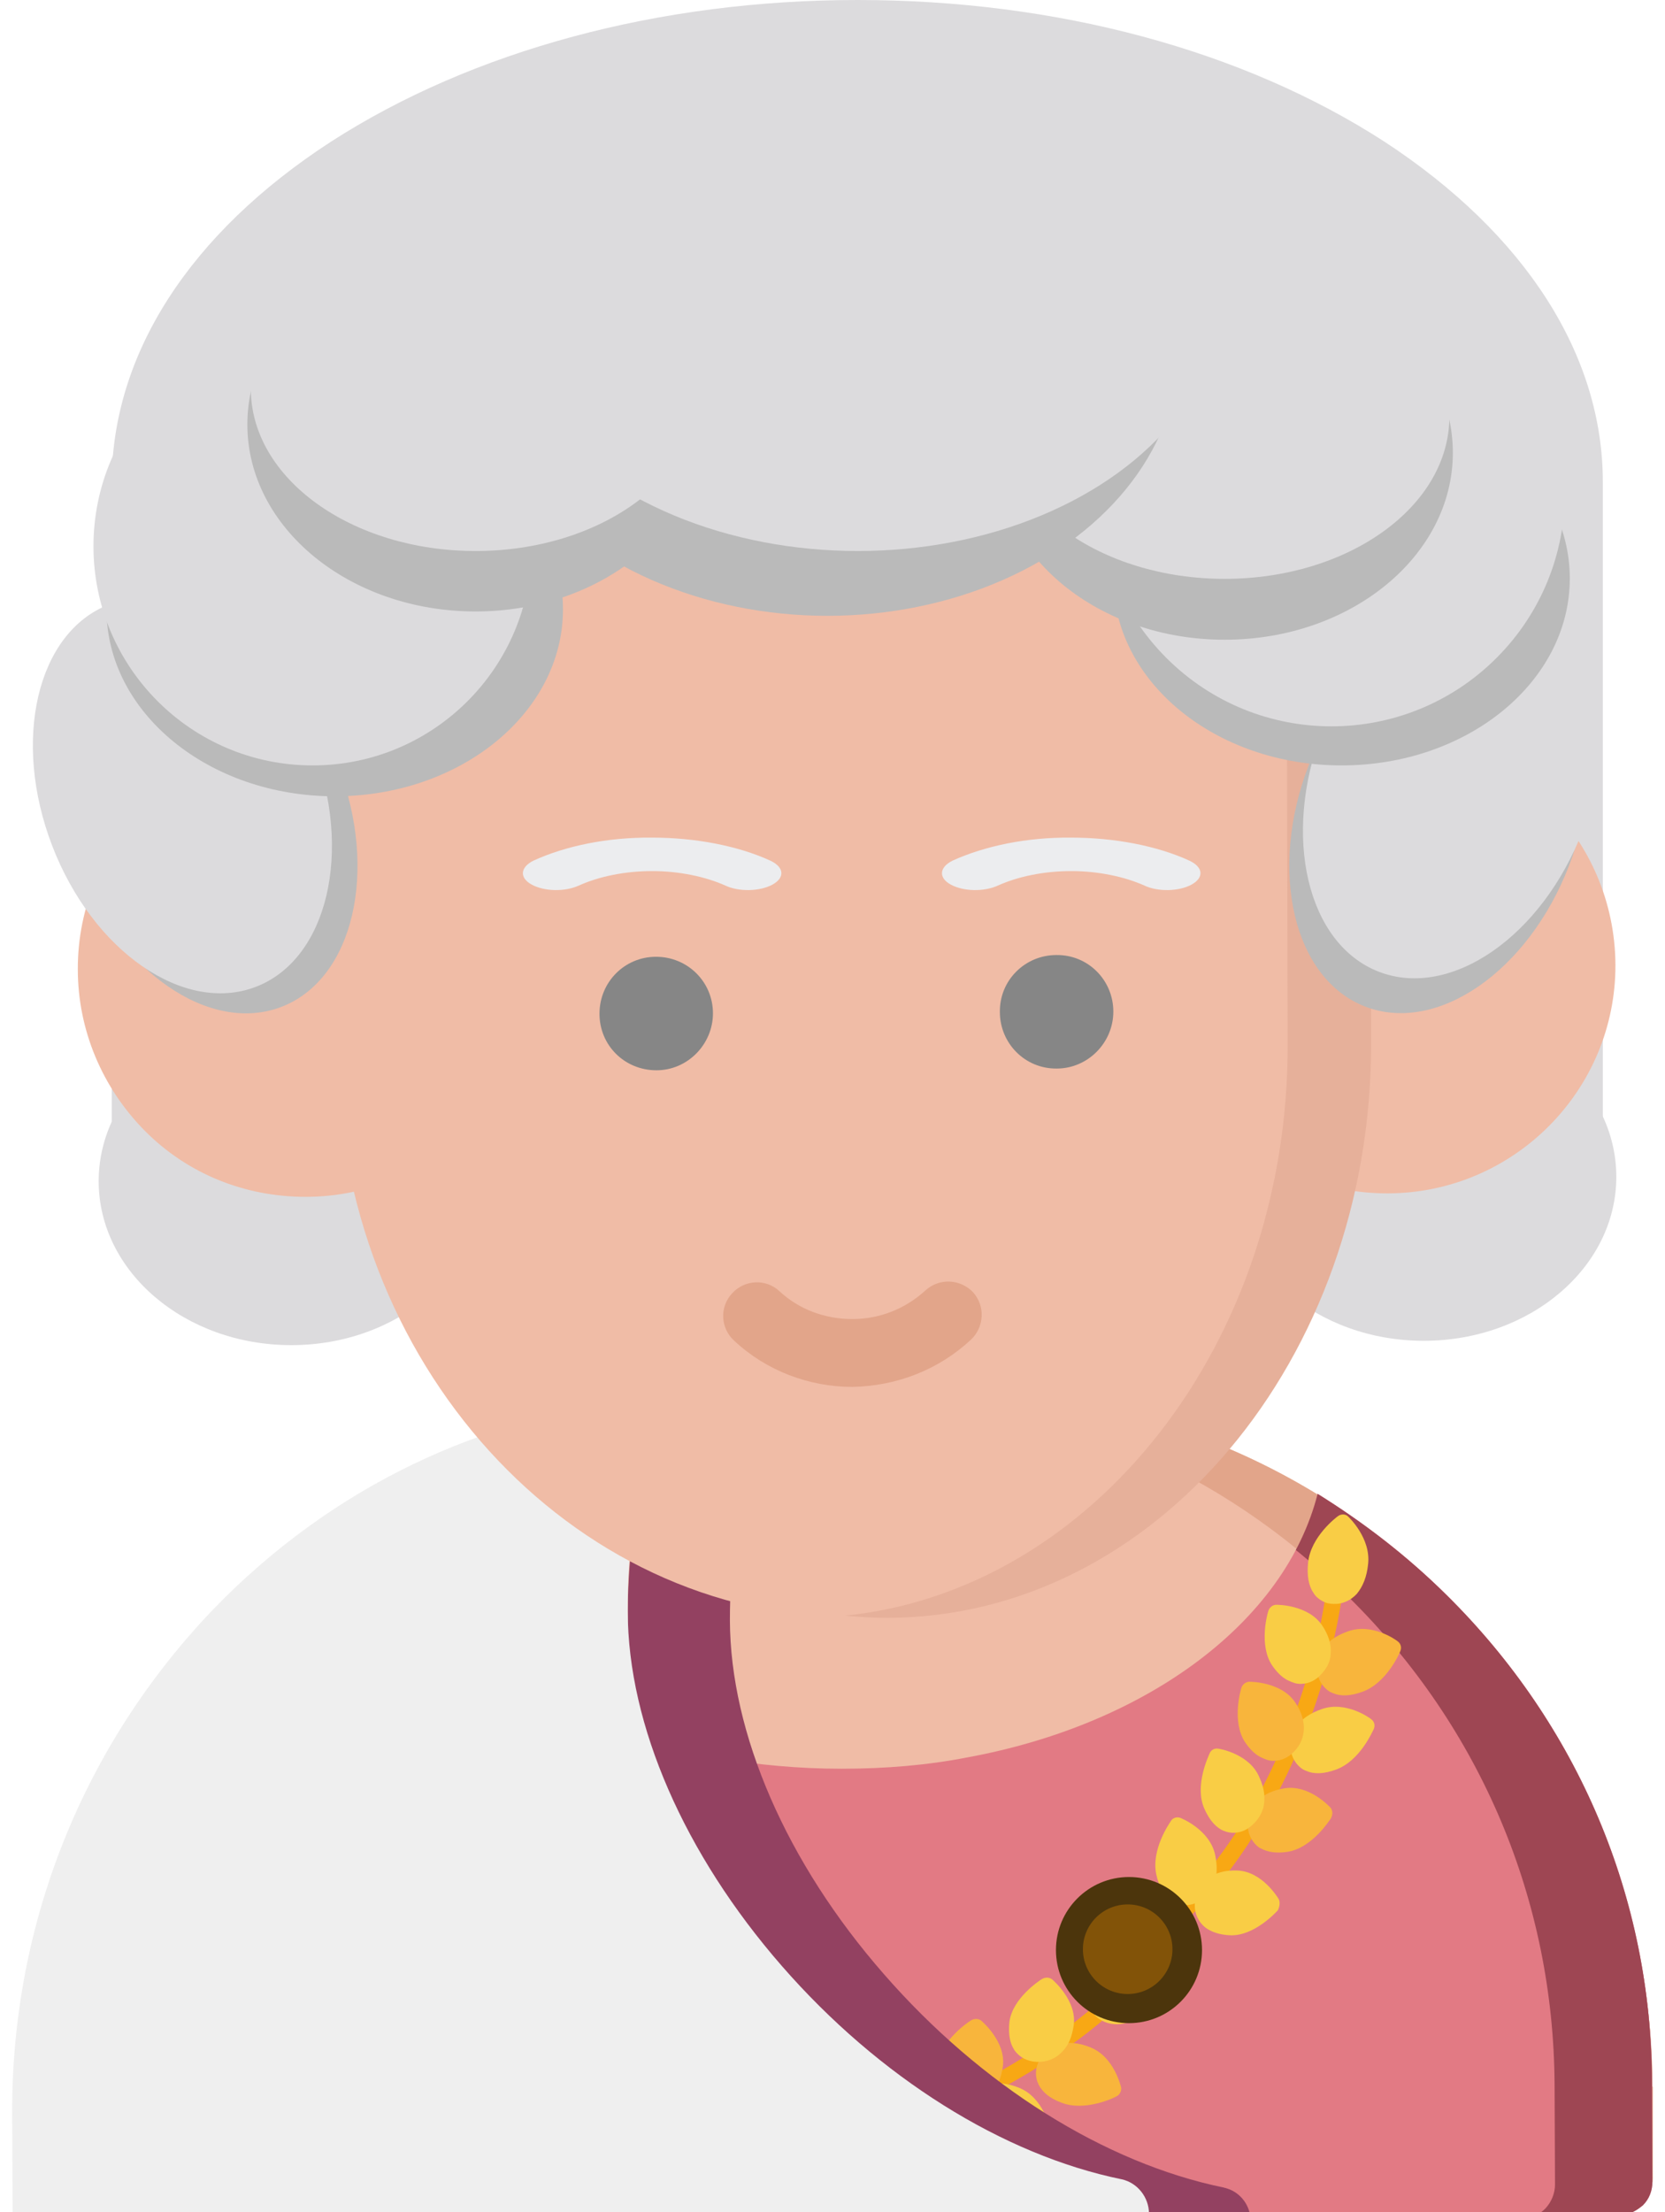 <?xml version="1.0" encoding="utf-8"?>
<!-- Generator: Adobe Illustrator 23.1.0, SVG Export Plug-In . SVG Version: 6.00 Build 0)  -->
<svg version="1.1" id="Layer_1" xmlns="http://www.w3.org/2000/svg" xmlns:xlink="http://www.w3.org/1999/xlink" x="0px" y="0px"
	 viewBox="0 0 383 508.7" style="enable-background:new 0 0 383 508.7;" xml:space="preserve">
<style type="text/css">
	.st0{fill:#9B3710;}
	.st1{fill:#842610;}
	.st2{fill:#F0BCA6;}
	.st3{fill:#E2A58A;}
	.st4{fill:#E27A84;}
	.st5{clip-path:url(#SVGID_2_);fill:#9E4653;}
	.st6{fill:#F8A814;}
	.st7{fill:#F8B53C;}
	.st8{fill:#F9CD45;}
	.st9{fill:#934161;}
	.st10{fill:#F4F0EF;}
	.st11{fill:#E6B09A;}
	.st12{fill:#868686;}
	.st13{fill:#4C350C;}
	.st14{fill:#825308;}
	.st15{clip-path:url(#SVGID_4_);fill:#9E4653;}
	.st16{fill:#DCDBDD;}
	.st17{clip-path:url(#SVGID_6_);fill:#9E4653;}
	.st18{fill:#EFEFEF;}
	.st19{fill:#BABABA;}
	.st20{fill:#ECEDEF;}
</style>
<path class="st0" d="M-3740,1109.3c-28.6-18.6-66.5-28.7-106.7-28.7s-78,10.2-106.7,28.7c-28.6,18.6-44.4,43.1-44.4,69.1v139.8
	c0,2.4,3.1,4.4,6.8,4.4h288.3c3.8,0,6.8-2,6.8-4.4v-139.8C-3695.8,1152.3-3711.5,1127.8-3740,1109.3z"/>
<ellipse class="st1" cx="-3961.4" cy="1319.5" rx="38.9" ry="33.2"/>
<ellipse class="st1" cx="-3732.2" cy="1318.6" rx="38.9" ry="33.2"/>
<path class="st2" d="M-3958.4,1230.4c-0.1,0-0.1,0-0.2,0c-25.4,0.1-46.1,20.8-46,46.3c0,12.3,4.9,23.9,13.6,32.6
	s20.3,13.4,32.5,13.4h0.2c25.4-0.1,46.1-20.8,46-46.3S-3933.1,1230.4-3958.4,1230.4z"/>
<path class="st2" d="M-3676.3,1517.4c-0.1-39.6-15.8-76.9-44-104.9s-65.4-43.4-104.7-43.4c-0.2,0-0.3,0-0.5,0l-48.7,0.2
	c-39.6,0.1-76.9,15.8-104.9,44c-28.1,28.2-43.5,65.6-43.4,105.2l0.1,18.6c0,3.7,3.1,6.8,6.8,6.8h332.5c1.8,0,3.5-0.7,4.8-2
	s2-3,2-4.8L-3676.3,1517.4z"/>
<path class="st3" d="M-3676.3,1517.4c-0.1-39.6-15.8-76.9-44-104.9s-65.4-43.4-104.7-43.4c-0.2,0-0.3,0-0.5,0l-16.7,0.1
	c37.9,1,73.7,16.2,100.9,43.3c28.2,28.1,43.9,65.4,44,104.9l0.1,19.6c0,1.8-0.7,3.5-2,4.8s-3,2-4.8,2h20.9c1.8,0,3.5-0.7,4.8-2
	s2-3,2-4.8V1517.4z"/>
<g>
	<g>
		<path id="XMLID_2_" class="st4" d="M-3676.4,1520.3c-0.1-39.3-15.8-76.3-44-104.2c-8.4-8.3-17.7-15.5-27.5-21.5
			c-7,27.3-36.5,49.3-75,56.3c-8.6,1.6-17.6,2.4-26.9,2.4c-9.2,0-18.1-0.8-26.7-2.4c-38.3-7-67.9-28.8-75.1-55.9
			c-10,6.1-19.1,13.4-27.6,21.8c-28.1,28.1-43.5,65.2-43.4,104.5l0.1,21.3c0.1,2.4,1.4,4.6,3.3,5.9h337.3c1.3-0.3,2.4-1,3.4-1.9
			c1.4-1.4,2.1-3.2,2.1-5.1L-3676.4,1520.3z"/>
	</g>
	<g>
		<g>
			<g>
				<g>
					<g>
						<g>
							<defs>
								<path id="SVGID_1_" d="M-3676.4,1520.3c-0.1-39.3-15.8-76.3-44-104.2c-8.4-8.3-17.7-15.5-27.5-21.5
									c-7,27.3-36.5,49.3-75,56.3c-8.6,1.6-17.6,2.4-26.9,2.4c-9.2,0-18.1-0.8-26.7-2.4c-38.3-7-67.9-28.8-75.1-55.9
									c-10,6.1-19.1,13.4-27.6,21.8c-28.1,28.1-43.5,65.2-43.4,104.5l0.1,21.3c0.1,2.4,1.4,4.6,3.3,5.9h337.3
									c1.3-0.3,2.4-1,3.4-1.9c1.4-1.4,2.1-3.2,2.1-5.1L-3676.4,1520.3z"/>
							</defs>
							<clipPath id="SVGID_2_">
								<use xlink:href="#SVGID_1_"  style="overflow:visible;"/>
							</clipPath>
							<path class="st5" d="M-3675.4,1520.8c-0.1-39.3-15.8-76.3-44-104.2c-28.2-27.8-65.4-43.1-104.7-43.1c-0.2,0-0.3,0-0.5,0
								l-17.6,0.1c37.9,1,73.6,16.1,100.9,43c28.2,27.9,43.8,64.9,44,104.2l0.1,21.3c0,1.9-0.7,3.7-2.1,5.1
								c-0.9,0.9-2.1,1.6-3.4,1.9h22c1.3-0.3,2.4-1,3.4-1.9c1.4-1.4,2.1-3.2,2.1-5.1L-3675.4,1520.8z"/>
						</g>
					</g>
				</g>
			</g>
		</g>
	</g>
</g>
<g>
	<path class="st6" d="M-3876.6,1531.8c-0.1-0.3-0.1-0.5-0.1-0.7c0.1-1,1.1-1.7,2.1-1.6c10,0.5,20.5-0.7,30.9-3.6
		c8.4-2.4,16.8-5.7,25.1-10.1c14-7.5,22.8-15.3,22.9-15.4c0.8-0.7,2-0.7,2.7-0.1s0.6,1.8-0.1,2.4c-0.4,0.4-9.2,8.2-23.7,15.9
		c-8.5,4.5-17.3,8.1-25.9,10.5c-10.9,3-21.7,4.3-32.1,3.7C-3875.8,1532.8-3876.4,1532.4-3876.6,1531.8z"/>
	<path class="st7" d="M-3791.1,1519.4c0.8-0.4,1.2-1.2,1.1-2c-0.1-0.3-1.4-6.5-6.5-8.6c-2.4-1-4.7-1.2-6.6-0.7
		c-1.9,0.5-3.4,1.7-4.3,3.4c-0.8,1.5-0.9,3.1-0.5,4.5c0.1,0.2,0.2,0.4,0.3,0.6c0.8,1.6,2.4,3,4.9,3.9
		C-3797.7,1522.8-3791.4,1519.6-3791.1,1519.4z"/>
	<path class="st8" d="M-3802.7,1510c1.4-1.4,2.3-3.3,2.6-5.9c0.6-5.3-4.3-9.5-4.5-9.7c-0.6-0.5-1.5-0.5-2.4-0.1
		c-0.3,0.2-6.2,4-6.9,9.1c-0.2,1.8-0.1,3.3,0.4,4.6c0.2,0.5,0.5,1,0.7,1.4c1.1,1.4,2.7,2.4,4.7,2.4
		C-3806,1512.1-3804.1,1511.4-3802.7,1510z"/>
	<path class="st8" d="M-3806.3,1528.1c0.8-0.4,1.2-1.2,1.1-2c-0.1-0.3-1.4-6.5-6.5-8.6c-2.4-1-4.7-1.2-6.6-0.7
		c-1.9,0.5-3.4,1.7-4.3,3.4c-0.8,1.5-0.9,3.1-0.5,4.5c0.1,0.2,0.2,0.4,0.3,0.6c0.8,1.6,2.4,3,4.9,3.9
		C-3812.9,1531.4-3806.6,1528.3-3806.3,1528.1z"/>
	<path class="st7" d="M-3817.9,1518.8c1.4-1.4,2.3-3.3,2.6-5.9c0.6-5.3-4.3-9.5-4.5-9.7c-0.6-0.5-1.5-0.5-2.4-0.1
		c-0.3,0.2-6.2,4-6.9,9.1c-0.2,1.8-0.1,3.3,0.4,4.6c0.2,0.5,0.5,1,0.7,1.4c1.1,1.4,2.7,2.4,4.7,2.4
		C-3821.2,1520.8-3819.3,1520.3-3817.9,1518.8z"/>
	<path class="st7" d="M-3824.3,1534.8c0-0.3-0.2-6.8-4.7-9.6c-2.2-1.4-4.3-2-6.3-1.8s-3.7,1.2-4.9,2.7s-1.6,3.3-1.1,5.1
		c0,0.2,0.1,0.3,0.1,0.5c0.5,1.6,1.9,3.1,3.9,4.3c4.5,2.9,11.3,0.8,11.7,0.7C-3824.9,1536.4-3824.3,1535.6-3824.3,1534.8z"/>
	<g>
		<path class="st8" d="M-3835.2,1525.4c1.6-1.2,2.9-3,3.7-5.4c1.6-5.2-2.4-10.1-2.5-10.4c-0.5-0.6-1.4-0.8-2.3-0.5
			c-0.3,0.1-6.8,2.9-8.4,8.1c-0.7,2.3-0.8,4.3-0.2,5.8c0.1,0.1,0.1,0.3,0.2,0.4c0.7,1.6,2.2,2.7,4.2,3.2
			C-3838.7,1526.9-3836.8,1526.5-3835.2,1525.4z"/>
		<path class="st8" d="M-3845.4,1542.3c0.1-0.3,1.2-6.8-2.7-10.3c-1.8-1.7-3.8-2.7-5.8-2.8c-1.9-0.2-3.8,0.5-5.3,1.9
			c-1.4,1.4-2.3,3.1-2.1,4.9c0,0.5,0.2,1.1,0.4,1.6c0.5,1.3,1.4,2.5,2.6,3.7c3.9,3.6,10.9,2.6,11.1,2.6
			C-3846.3,1543.8-3845.6,1543-3845.4,1542.3z"/>
		<path class="st8" d="M-3854.2,1531c1.8-0.9,3.3-2.4,4.6-4.8c2.6-4.8-0.4-10.5-0.5-10.8c-0.4-0.7-1.3-1.1-2.1-0.8
			c-0.3,0.1-7.2,1.7-9.8,6.6c-1.3,2.4-1.6,4.4-1.3,6.2c0.1,0.2,0.1,0.5,0.2,0.6c0.5,1.4,1.6,2.5,3.3,3.2
			C-3857.9,1531.9-3856,1531.8-3854.2,1531z"/>
		<path class="st8" d="M-3784,1500.9c4.2-3.8,3.5-10.2,3.5-10.5c-0.1-0.8-0.7-1.4-1.6-1.4c-0.3,0-7.2-0.5-11.4,3.3
			c-2,1.8-3.2,3.7-3.4,5.5c-0.2,0.9-0.1,1.8,0.3,2.6c0.3,0.8,0.8,1.5,1.4,2.2c1.4,1.3,3.3,1.8,5.2,1.5
			C-3788,1503.8-3786,1502.8-3784,1500.9z"/>
	</g>
</g>
<path class="st9" d="M-3892.2,1374.5c1.4,1.8,1.8,4.3,1.3,6.4c-3.1,12.1-4.6,24.6-4.5,37.1c0.1,24.5,12.1,52.3,33,76.4
	c20.8,24,47.3,40.7,72.7,46.1c3.4,0.7,5.8,3.9,5.8,7.4h21.8c0-3.3-2.1-6.2-5.1-7.2c-0.2-0.1-0.5-0.1-0.6-0.2
	c-25.3-5.3-51.9-22-72.7-46.1s-32.9-52-33-76.4c0-12.6,1.5-25.1,4.5-37.1c0.5-2.3,0.1-4.6-1.3-6.4c-1.4-1.8-3.4-2.9-5.6-2.9h-3.3
	c-3.6,0-7.2,0.2-10.7,0.5c-0.2,0-0.3,0-0.5,0c-0.5,0-1,0.1-1.4,0.1c-0.9,0.1-1.7,0.2-2.6,0.3
	C-3893.7,1372.9-3892.9,1373.8-3892.2,1374.5z"/>
<path class="st10" d="M-3789.9,1539c-25.4-5.3-51.9-22-72.7-46.1s-32.9-52-33-76.4c-0.1-12.5,1.4-25,4.5-37.1
	c0.5-2.2,0.1-4.6-1.3-6.4c-0.6-0.8-1.4-1.5-2.4-2c0.9-0.1,1.7-0.2,2.6-0.3c-34.8,3.2-67.1,18.9-92.2,45.1
	c-27.9,29.4-43.3,68.1-43.1,109.3l0.1,21.5h243.1C-3784,1542.9-3786.5,1539.8-3789.9,1539z"/>
<path class="st2" d="M-3739.4,1229.6c-0.1,0-0.1,0-0.2,0c-25.4,0.1-46.1,20.8-46,46.3c0,12.3,4.9,23.9,13.6,32.6
	s20.3,13.4,32.5,13.4h0.2c25.4-0.1,46.1-20.8,46-46.3C-3693.4,1250.3-3714.1,1229.6-3739.4,1229.6z"/>
<path class="st2" d="M-3743,1212.8c-0.1-22.5-16.7-40.7-36.9-40.7h-135.4c-9.9,0-19.2,4.3-26.2,12c-7,7.8-10.8,18-10.8,29l0.2,79.5
	c0.2,63.7,47.1,115.4,104.7,115.4h0.4c57.7-0.2,104.5-52.2,104.3-116.1L-3743,1212.8z"/>
<path class="st11" d="M-3742.9,1212.8c-0.1-22.5-15.6-40.7-34.6-40.7h-16.9c19,0,34.6,18.3,34.6,40.7l0.2,79
	c0.2,60.6-39.4,110.5-89.6,115.7c2.8,0.3,5.6,0.5,8.4,0.5h0.3c54-0.2,97.9-52.2,97.8-116.1L-3742.9,1212.8z"/>
<ellipse transform="matrix(0.933 -0.359 0.359 0.933 -713.028 -1345.884)" class="st1" cx="-3978.5" cy="1245.9" rx="28.2" ry="41.5"/>
<ellipse transform="matrix(0.933 -0.359 0.359 0.933 -711.902 -1348.025)" class="st0" cx="-3983.7" cy="1241.8" rx="28.2" ry="41.5"/>
<path class="st3" d="M-3847.7,1361.1c-8.9,0-17.4-3.3-23.9-9.3c-2.8-2.5-3-6.9-0.5-9.6c2.5-2.8,6.9-3,9.6-0.5
	c4,3.7,9.2,5.7,14.7,5.7h0.1c5.5,0,10.7-2.1,14.8-5.8c2.8-2.5,7.1-2.4,9.6,0.4s2.4,7.1-0.4,9.6
	C-3830.2,1357.6-3838.7,1361-3847.7,1361.1C-3847.6,1361.1-3847.6,1361.1-3847.7,1361.1z"/>
<path class="st0" d="M-3888.3,1250c8.9,0,17.4,1.6,23.9,4.6c2.8,1.3,3,3.4,0.5,4.8s-6.9,1.4-9.6,0.2c-4-1.8-9.2-2.9-14.7-2.9h-0.1
	c-5.5,0-10.7,1-14.8,2.9c-2.8,1.3-7.1,1.2-9.6-0.2s-2.4-3.5,0.4-4.8C-3905.8,1251.6-3897.3,1249.9-3888.3,1250
	C-3888.4,1250-3888.3,1250-3888.3,1250z"/>
<ellipse class="st1" cx="-3952.6" cy="1203.8" rx="46.2" ry="37.8"/>
<path class="st0" d="M-3803.5,1250c8.9,0,17.4,1.6,23.9,4.6c2.8,1.3,3,3.4,0.5,4.8s-6.9,1.4-9.6,0.2c-4-1.8-9.2-2.9-14.7-2.9h-0.1
	c-5.5,0-10.7,1-14.8,2.9c-2.8,1.3-7.1,1.2-9.6-0.2c-2.5-1.4-2.4-3.5,0.4-4.8C-3821,1251.6-3812.5,1249.9-3803.5,1250L-3803.5,1250z"
	/>
<path class="st12" d="M-3876,1285.5c0-6.3-5.2-11.4-11.5-11.4s-11.4,5.2-11.4,11.5s5.2,11.4,11.5,11.4S-3876,1291.8-3876,1285.5z"/>
<path class="st12" d="M-3795,1285.3c0-6.3-5.2-11.5-11.5-11.4c-6.3,0-11.5,5.2-11.4,11.5c0,6.3,5.2,11.5,11.5,11.4
	C-3800.2,1296.8-3795,1291.6-3795,1285.3z"/>
<ellipse transform="matrix(0.359 -0.933 0.933 0.359 -3552.397 -2681.576)" class="st1" cx="-3728.9" cy="1246" rx="41.5" ry="28.2"/>
<ellipse transform="matrix(0.359 -0.933 0.933 0.359 -3544.137 -2683.691)" class="st0" cx="-3726.3" cy="1239" rx="41.5" ry="28.2"/>
<ellipse class="st1" cx="-3748.8" cy="1197.6" rx="46.2" ry="37.8"/>
<ellipse class="st0" cx="-3750.7" cy="1180.1" rx="47.3" ry="47.3"/>
<ellipse class="st1" cx="-3772.4" cy="1172" rx="46.2" ry="37.8"/>
<ellipse class="st0" cx="-3772.4" cy="1164.8" rx="45.4" ry="32.9"/>
<ellipse class="st0" cx="-3957.1" cy="1191.1" rx="44.4" ry="44.4"/>
<ellipse class="st1" cx="-3924.1" cy="1166.3" rx="46.2" ry="37.8"/>
<ellipse class="st1" cx="-3852.8" cy="1150.8" rx="71.3" ry="54.3"/>
<ellipse class="st0" cx="-3846.7" cy="1138.4" rx="74.3" ry="53.6"/>
<ellipse class="st0" cx="-3924.1" cy="1159.1" rx="45.4" ry="32.9"/>
<g>
	<path class="st6" d="M-3786.8,1489.6c-0.2-0.1-0.4-0.3-0.5-0.5c-0.5-0.8-0.3-2,0.5-2.6c7.9-6.2,14.9-13.9,20.9-22.9
		c4.8-7.2,9-15.3,12.3-24.1c5.7-14.8,7.2-26.5,7.2-26.6c0.1-1,1-1.8,2-1.8s1.6,0.9,1.5,2c-0.1,0.5-1.5,12.2-7.4,27.6
		c-3.4,9.1-7.8,17.4-12.7,24.9c-6.2,9.4-13.6,17.5-21.8,23.9C-3785.4,1489.9-3786.1,1489.9-3786.8,1489.6z"/>
	<path class="st7" d="M-3730.3,1424.3c0.4-0.8,0.1-1.7-0.5-2.2c-0.2-0.2-5.4-4-10.6-2.2c-2.4,0.8-4.3,2.2-5.4,3.8s-1.5,3.5-1.1,5.4
		c0.4,1.6,1.4,3,2.6,3.7c0.2,0.1,0.4,0.2,0.6,0.3c1.7,0.7,3.8,0.6,6.3-0.3C-3733.2,1431.1-3730.4,1424.6-3730.3,1424.3z"/>
	<path class="st8" d="M-3745.1,1424.8c0.2-2-0.5-4.1-1.9-6.2c-3-4.3-9.5-4.3-9.8-4.3c-0.8,0-1.5,0.6-1.8,1.4
		c-0.1,0.3-2.1,7.1,0.8,11.4c1,1.4,2.1,2.5,3.3,3.2c0.5,0.3,1,0.5,1.5,0.6c1.7,0.5,3.6,0,5.2-1.3
		C-3746.3,1428.4-3745.3,1426.8-3745.1,1424.8z"/>
	<path class="st8" d="M-3736,1440.8c0.4-0.8,0.1-1.7-0.5-2.2c-0.2-0.2-5.4-4-10.6-2.2c-2.4,0.8-4.3,2.2-5.4,3.8s-1.5,3.5-1.1,5.4
		c0.4,1.6,1.4,3,2.6,3.7c0.2,0.1,0.4,0.2,0.6,0.3c1.7,0.7,3.8,0.6,6.3-0.3C-3738.9,1447.6-3736.1,1441.1-3736,1440.8z"/>
	<path class="st7" d="M-3750.9,1441.3c0.2-2-0.5-4.1-1.9-6.2c-3-4.3-9.5-4.3-9.8-4.3c-0.8,0-1.5,0.6-1.8,1.4
		c-0.1,0.3-2.1,7.1,0.8,11.4c1,1.4,2.1,2.5,3.3,3.2c0.5,0.3,1,0.5,1.5,0.6c1.7,0.5,3.6,0,5.2-1.3
		C-3752.1,1444.9-3751.1,1443.3-3750.9,1441.3z"/>
	<path class="st7" d="M-3745.2,1457.8c-0.2-0.2-4.5-5-9.9-4.2c-2.5,0.4-4.5,1.4-6,2.8c-1.4,1.4-2.1,3.3-2,5.3s1,3.6,2.4,4.6
		c0.1,0.1,0.3,0.2,0.4,0.2c1.4,0.8,3.4,1.1,5.8,0.7c5.3-0.8,9.1-6.9,9.2-7.1C-3744.7,1459.3-3744.7,1458.3-3745.2,1457.8z"/>
	<g>
		<path class="st8" d="M-3759.6,1457.8c0.5-2,0.3-4.2-0.8-6.5c-2.1-5-8.5-6.2-8.8-6.2c-0.8-0.2-1.6,0.3-2,1.1
			c-0.1,0.3-3.3,6.7-1.1,11.6c0.9,2.2,2.2,3.7,3.6,4.5c0.1,0.1,0.3,0.1,0.4,0.2c1.6,0.7,3.4,0.6,5.2-0.3
			C-3761.3,1461.1-3760.1,1459.6-3759.6,1457.8z"/>
		<path class="st8" d="M-3756.3,1477.3c-0.2-0.3-3.5-5.9-8.9-6.1c-2.5-0.1-4.6,0.5-6.2,1.6c-1.5,1.2-2.5,2.9-2.8,4.9
			s0.4,3.8,1.6,5.1c0.4,0.4,0.8,0.7,1.4,1c1.2,0.6,2.6,1,4.4,1.1c5.3,0.2,10-5.2,10.1-5.3C-3756.1,1478.8-3756,1477.8-3756.3,1477.3
			z"/>
		<path class="st8" d="M-3770.3,1474.3c0.8-1.8,0.9-4.1,0.4-6.7c-1.2-5.3-7.2-7.7-7.4-7.8c-0.7-0.3-1.6,0-2.1,0.7
			c-0.2,0.3-4.3,6.1-3.1,11.4c0.5,2.5,1.6,4.4,3.1,5.5c0.2,0.1,0.4,0.3,0.5,0.4c1.4,0.7,2.9,0.8,4.5,0.3
			C-3772.5,1477.5-3771.1,1476.3-3770.3,1474.3z"/>
		<path class="st8" d="M-3737.1,1405.6c0.6-5.6-4.1-10-4.3-10.2c-0.5-0.5-1.4-0.5-2.2-0.1c-0.3,0.2-5.9,4.3-6.4,10
			c-0.3,2.7,0.1,4.9,1.1,6.4c0.5,0.8,1.2,1.4,1.9,1.8c0.7,0.5,1.6,0.6,2.5,0.6c1.9,0.1,3.6-0.7,4.9-2.2
			C-3738.2,1410.4-3737.4,1408.3-3737.1,1405.6z"/>
	</g>
</g>
<circle class="st13" cx="-3788.3" cy="1488.1" r="15.7"/>
<circle class="st14" cx="-3788.6" cy="1487.9" r="9.6"/>
<path class="st0" d="M-3740,1109.3c-28.6-18.6-66.5-28.7-106.7-28.7s-78,10.2-106.7,28.7c-28.6,18.6-44.4,43.1-44.4,69.1v139.8
	c0,2.4,3.1,4.4,6.8,4.4h288.3c3.8,0,6.8-2,6.8-4.4v-139.8C-3695.8,1152.3-3711.5,1127.8-3740,1109.3z"/>
<ellipse class="st1" cx="-3961.4" cy="1319.5" rx="38.9" ry="33.2"/>
<ellipse class="st1" cx="-3732.2" cy="1318.6" rx="38.9" ry="33.2"/>
<path class="st2" d="M-3958.4,1230.4c-0.1,0-0.1,0-0.2,0c-25.4,0.1-46.1,20.8-46,46.3c0,12.3,4.9,23.9,13.6,32.6
	s20.3,13.4,32.5,13.4h0.2c25.4-0.1,46.1-20.8,46-46.3S-3933.1,1230.4-3958.4,1230.4z"/>
<path class="st2" d="M-3676.3,1517.4c-0.1-39.6-15.8-76.9-44-104.9s-65.4-43.4-104.7-43.4c-0.2,0-0.3,0-0.5,0l-48.7,0.2
	c-39.6,0.1-76.9,15.8-104.9,44c-28.1,28.2-43.5,65.6-43.4,105.2l0.1,18.6c0,3.7,3.1,6.8,6.8,6.8h332.5c1.8,0,3.5-0.7,4.8-2
	s2-3,2-4.8L-3676.3,1517.4z"/>
<path class="st3" d="M-3676.3,1517.4c-0.1-39.6-15.8-76.9-44-104.9s-65.4-43.4-104.7-43.4c-0.2,0-0.3,0-0.5,0l-16.7,0.1
	c37.9,1,73.7,16.2,100.9,43.3c28.2,28.1,43.9,65.4,44,104.9l0.1,19.6c0,1.8-0.7,3.5-2,4.8s-3,2-4.8,2h20.9c1.8,0,3.5-0.7,4.8-2
	s2-3,2-4.8V1517.4z"/>
<g>
	<g>
		<path id="XMLID_1_" class="st4" d="M-3676.4,1520.3c-0.1-39.3-15.8-76.3-44-104.2c-8.4-8.3-17.7-15.5-27.5-21.5
			c-7,27.3-36.5,49.3-75,56.3c-8.6,1.6-17.6,2.4-26.9,2.4c-9.2,0-18.1-0.8-26.7-2.4c-38.3-7-67.9-28.8-75.1-55.9
			c-10,6.1-19.1,13.4-27.6,21.8c-28.1,28.1-43.5,65.2-43.4,104.5l0.1,21.3c0.1,2.4,1.4,4.6,3.3,5.9h337.3c1.3-0.3,2.4-1,3.4-1.9
			c1.4-1.4,2.1-3.2,2.1-5.1L-3676.4,1520.3z"/>
	</g>
	<g>
		<g>
			<g>
				<g>
					<g>
						<g>
							<defs>
								<path id="SVGID_3_" d="M-3676.4,1520.3c-0.1-39.3-15.8-76.3-44-104.2c-8.4-8.3-17.7-15.5-27.5-21.5
									c-7,27.3-36.5,49.3-75,56.3c-8.6,1.6-17.6,2.4-26.9,2.4c-9.2,0-18.1-0.8-26.7-2.4c-38.3-7-67.9-28.8-75.1-55.9
									c-10,6.1-19.1,13.4-27.6,21.8c-28.1,28.1-43.5,65.2-43.4,104.5l0.1,21.3c0.1,2.4,1.4,4.6,3.3,5.9h337.3
									c1.3-0.3,2.4-1,3.4-1.9c1.4-1.4,2.1-3.2,2.1-5.1L-3676.4,1520.3z"/>
							</defs>
							<clipPath id="SVGID_4_">
								<use xlink:href="#SVGID_3_"  style="overflow:visible;"/>
							</clipPath>
							<path class="st15" d="M-3675.4,1520.8c-0.1-39.3-15.8-76.3-44-104.2c-28.2-27.8-65.4-43.1-104.7-43.1c-0.2,0-0.3,0-0.5,0
								l-17.6,0.1c37.9,1,73.6,16.1,100.9,43c28.2,27.9,43.8,64.9,44,104.2l0.1,21.3c0,1.9-0.7,3.7-2.1,5.1
								c-0.9,0.9-2.1,1.6-3.4,1.9h22c1.3-0.3,2.4-1,3.4-1.9c1.4-1.4,2.1-3.2,2.1-5.1L-3675.4,1520.8z"/>
						</g>
					</g>
				</g>
			</g>
		</g>
	</g>
</g>
<g>
	<path class="st6" d="M-3876.6,1531.8c-0.1-0.3-0.1-0.5-0.1-0.7c0.1-1,1.1-1.7,2.1-1.6c10,0.5,20.5-0.7,30.9-3.6
		c8.4-2.4,16.8-5.7,25.1-10.1c14-7.5,22.8-15.3,22.9-15.4c0.8-0.7,2-0.7,2.7-0.1s0.6,1.8-0.1,2.4c-0.4,0.4-9.2,8.2-23.7,15.9
		c-8.5,4.5-17.3,8.1-25.9,10.5c-10.9,3-21.7,4.3-32.1,3.7C-3875.8,1532.8-3876.4,1532.4-3876.6,1531.8z"/>
	<path class="st7" d="M-3791.1,1519.4c0.8-0.4,1.2-1.2,1.1-2c-0.1-0.3-1.4-6.5-6.5-8.6c-2.4-1-4.7-1.2-6.6-0.7
		c-1.9,0.5-3.4,1.7-4.3,3.4c-0.8,1.5-0.9,3.1-0.5,4.5c0.1,0.2,0.2,0.4,0.3,0.6c0.8,1.6,2.4,3,4.9,3.9
		C-3797.7,1522.8-3791.4,1519.6-3791.1,1519.4z"/>
	<path class="st8" d="M-3802.7,1510c1.4-1.4,2.3-3.3,2.6-5.9c0.6-5.3-4.3-9.5-4.5-9.7c-0.6-0.5-1.5-0.5-2.4-0.1
		c-0.3,0.2-6.2,4-6.9,9.1c-0.2,1.8-0.1,3.3,0.4,4.6c0.2,0.5,0.5,1,0.7,1.4c1.1,1.4,2.7,2.4,4.7,2.4
		C-3806,1512.1-3804.1,1511.4-3802.7,1510z"/>
	<path class="st8" d="M-3806.3,1528.1c0.8-0.4,1.2-1.2,1.1-2c-0.1-0.3-1.4-6.5-6.5-8.6c-2.4-1-4.7-1.2-6.6-0.7
		c-1.9,0.5-3.4,1.7-4.3,3.4c-0.8,1.5-0.9,3.1-0.5,4.5c0.1,0.2,0.2,0.4,0.3,0.6c0.8,1.6,2.4,3,4.9,3.9
		C-3812.9,1531.4-3806.6,1528.3-3806.3,1528.1z"/>
	<path class="st7" d="M-3817.9,1518.8c1.4-1.4,2.3-3.3,2.6-5.9c0.6-5.3-4.3-9.5-4.5-9.7c-0.6-0.5-1.5-0.5-2.4-0.1
		c-0.3,0.2-6.2,4-6.9,9.1c-0.2,1.8-0.1,3.3,0.4,4.6c0.2,0.5,0.5,1,0.7,1.4c1.1,1.4,2.7,2.4,4.7,2.4
		C-3821.2,1520.8-3819.3,1520.3-3817.9,1518.8z"/>
	<path class="st7" d="M-3824.3,1534.8c0-0.3-0.2-6.8-4.7-9.6c-2.2-1.4-4.3-2-6.3-1.8s-3.7,1.2-4.9,2.7s-1.6,3.3-1.1,5.1
		c0,0.2,0.1,0.3,0.1,0.5c0.5,1.6,1.9,3.1,3.9,4.3c4.5,2.9,11.3,0.8,11.7,0.7C-3824.9,1536.4-3824.3,1535.6-3824.3,1534.8z"/>
	<g>
		<path class="st8" d="M-3835.2,1525.4c1.6-1.2,2.9-3,3.7-5.4c1.6-5.2-2.4-10.1-2.5-10.4c-0.5-0.6-1.4-0.8-2.3-0.5
			c-0.3,0.1-6.8,2.9-8.4,8.1c-0.7,2.3-0.8,4.3-0.2,5.8c0.1,0.1,0.1,0.3,0.2,0.4c0.7,1.6,2.2,2.7,4.2,3.2
			C-3838.7,1526.9-3836.8,1526.5-3835.2,1525.4z"/>
		<path class="st8" d="M-3845.4,1542.3c0.1-0.3,1.2-6.8-2.7-10.3c-1.8-1.7-3.8-2.7-5.8-2.8c-1.9-0.2-3.8,0.5-5.3,1.9
			c-1.4,1.4-2.3,3.1-2.1,4.9c0,0.5,0.2,1.1,0.4,1.6c0.5,1.3,1.4,2.5,2.6,3.7c3.9,3.6,10.9,2.6,11.1,2.6
			C-3846.3,1543.8-3845.6,1543-3845.4,1542.3z"/>
		<path class="st8" d="M-3854.2,1531c1.8-0.9,3.3-2.4,4.6-4.8c2.6-4.8-0.4-10.5-0.5-10.8c-0.4-0.7-1.3-1.1-2.1-0.8
			c-0.3,0.1-7.2,1.7-9.8,6.6c-1.3,2.4-1.6,4.4-1.3,6.2c0.1,0.2,0.1,0.5,0.2,0.6c0.5,1.4,1.6,2.5,3.3,3.2
			C-3857.9,1531.9-3856,1531.8-3854.2,1531z"/>
		<path class="st8" d="M-3784,1500.9c4.2-3.8,3.5-10.2,3.5-10.5c-0.1-0.8-0.7-1.4-1.6-1.4c-0.3,0-7.2-0.5-11.4,3.3
			c-2,1.8-3.2,3.7-3.4,5.5c-0.2,0.9-0.1,1.8,0.3,2.6c0.3,0.8,0.8,1.5,1.4,2.2c1.4,1.3,3.3,1.8,5.2,1.5
			C-3788,1503.8-3786,1502.8-3784,1500.9z"/>
	</g>
</g>
<path class="st9" d="M-3892.2,1374.5c1.4,1.8,1.8,4.3,1.3,6.4c-3.1,12.1-4.6,24.6-4.5,37.1c0.1,24.5,12.1,52.3,33,76.4
	c20.8,24,47.3,40.7,72.7,46.1c3.4,0.7,5.8,3.9,5.8,7.4h21.8c0-3.3-2.1-6.2-5.1-7.2c-0.2-0.1-0.5-0.1-0.6-0.2
	c-25.3-5.3-51.9-22-72.7-46.1s-32.9-52-33-76.4c0-12.6,1.5-25.1,4.5-37.1c0.5-2.3,0.1-4.6-1.3-6.4c-1.4-1.8-3.4-2.9-5.6-2.9h-3.3
	c-3.6,0-7.2,0.2-10.7,0.5c-0.2,0-0.3,0-0.5,0c-0.5,0-1,0.1-1.4,0.1c-0.9,0.1-1.7,0.2-2.6,0.3
	C-3893.7,1372.9-3892.9,1373.8-3892.2,1374.5z"/>
<path class="st10" d="M-3789.9,1539c-25.4-5.3-51.9-22-72.7-46.1s-32.9-52-33-76.4c-0.1-12.5,1.4-25,4.5-37.1
	c0.5-2.2,0.1-4.6-1.3-6.4c-0.6-0.8-1.4-1.5-2.4-2c0.9-0.1,1.7-0.2,2.6-0.3c-34.8,3.2-67.1,18.9-92.2,45.1
	c-27.9,29.4-43.3,68.1-43.1,109.3l0.1,21.5h243.1C-3784,1542.9-3786.5,1539.8-3789.9,1539z"/>
<path class="st2" d="M-3739.4,1229.6c-0.1,0-0.1,0-0.2,0c-25.4,0.1-46.1,20.8-46,46.3c0,12.3,4.9,23.9,13.6,32.6
	s20.3,13.4,32.5,13.4h0.2c25.4-0.1,46.1-20.8,46-46.3C-3693.4,1250.3-3714.1,1229.6-3739.4,1229.6z"/>
<path class="st2" d="M-3743,1212.8c-0.1-22.5-16.7-40.7-36.9-40.7h-135.4c-9.9,0-19.2,4.3-26.2,12c-7,7.8-10.8,18-10.8,29l0.2,79.5
	c0.2,63.7,47.1,115.4,104.7,115.4h0.4c57.7-0.2,104.5-52.2,104.3-116.1L-3743,1212.8z"/>
<path class="st11" d="M-3742.9,1212.8c-0.1-22.5-15.6-40.7-34.6-40.7h-16.9c19,0,34.6,18.3,34.6,40.7l0.2,79
	c0.2,60.6-39.4,110.5-89.6,115.7c2.8,0.3,5.6,0.5,8.4,0.5h0.3c54-0.2,97.9-52.2,97.8-116.1L-3742.9,1212.8z"/>
<ellipse transform="matrix(0.933 -0.359 0.359 0.933 -713.028 -1345.884)" class="st1" cx="-3978.5" cy="1245.9" rx="28.2" ry="41.5"/>
<ellipse transform="matrix(0.933 -0.359 0.359 0.933 -711.902 -1348.025)" class="st0" cx="-3983.7" cy="1241.8" rx="28.2" ry="41.5"/>
<path class="st3" d="M-3847.7,1361.1c-8.9,0-17.4-3.3-23.9-9.3c-2.8-2.5-3-6.9-0.5-9.6c2.5-2.8,6.9-3,9.6-0.5
	c4,3.7,9.2,5.7,14.7,5.7h0.1c5.5,0,10.7-2.1,14.8-5.8c2.8-2.5,7.1-2.4,9.6,0.4s2.4,7.1-0.4,9.6
	C-3830.2,1357.6-3838.7,1361-3847.7,1361.1C-3847.6,1361.1-3847.6,1361.1-3847.7,1361.1z"/>
<path class="st0" d="M-3888.3,1250c8.9,0,17.4,1.6,23.9,4.6c2.8,1.3,3,3.4,0.5,4.8s-6.9,1.4-9.6,0.2c-4-1.8-9.2-2.9-14.7-2.9h-0.1
	c-5.5,0-10.7,1-14.8,2.9c-2.8,1.3-7.1,1.2-9.6-0.2s-2.4-3.5,0.4-4.8C-3905.8,1251.6-3897.3,1249.9-3888.3,1250
	C-3888.4,1250-3888.3,1250-3888.3,1250z"/>
<ellipse class="st1" cx="-3952.6" cy="1203.8" rx="46.2" ry="37.8"/>
<path class="st0" d="M-3803.5,1250c8.9,0,17.4,1.6,23.9,4.6c2.8,1.3,3,3.4,0.5,4.8s-6.9,1.4-9.6,0.2c-4-1.8-9.2-2.9-14.7-2.9h-0.1
	c-5.5,0-10.7,1-14.8,2.9c-2.8,1.3-7.1,1.2-9.6-0.2c-2.5-1.4-2.4-3.5,0.4-4.8C-3821,1251.6-3812.5,1249.9-3803.5,1250L-3803.5,1250z"
	/>
<path class="st12" d="M-3876,1285.5c0-6.3-5.2-11.4-11.5-11.4s-11.4,5.2-11.4,11.5s5.2,11.4,11.5,11.4S-3876,1291.8-3876,1285.5z"/>
<path class="st12" d="M-3795,1285.3c0-6.3-5.2-11.5-11.5-11.4c-6.3,0-11.5,5.2-11.4,11.5c0,6.3,5.2,11.5,11.5,11.4
	C-3800.2,1296.8-3795,1291.6-3795,1285.3z"/>
<ellipse transform="matrix(0.359 -0.933 0.933 0.359 -3552.397 -2681.576)" class="st1" cx="-3728.9" cy="1246" rx="41.5" ry="28.2"/>
<ellipse transform="matrix(0.359 -0.933 0.933 0.359 -3544.137 -2683.691)" class="st0" cx="-3726.3" cy="1239" rx="41.5" ry="28.2"/>
<ellipse class="st1" cx="-3748.8" cy="1197.6" rx="46.2" ry="37.8"/>
<ellipse class="st0" cx="-3750.7" cy="1180.1" rx="47.3" ry="47.3"/>
<ellipse class="st1" cx="-3772.4" cy="1172" rx="46.2" ry="37.8"/>
<ellipse class="st0" cx="-3772.4" cy="1164.8" rx="45.4" ry="32.9"/>
<ellipse class="st0" cx="-3957.1" cy="1191.1" rx="44.4" ry="44.4"/>
<ellipse class="st1" cx="-3924.1" cy="1166.3" rx="46.2" ry="37.8"/>
<ellipse class="st1" cx="-3852.8" cy="1150.8" rx="71.3" ry="54.3"/>
<ellipse class="st0" cx="-3846.7" cy="1138.4" rx="74.3" ry="53.6"/>
<ellipse class="st0" cx="-3924.1" cy="1159.1" rx="45.4" ry="32.9"/>
<g>
	<path class="st6" d="M-3786.8,1489.6c-0.2-0.1-0.4-0.3-0.5-0.5c-0.5-0.8-0.3-2,0.5-2.6c7.9-6.2,14.9-13.9,20.9-22.9
		c4.8-7.2,9-15.3,12.3-24.1c5.7-14.8,7.2-26.5,7.2-26.6c0.1-1,1-1.8,2-1.8s1.6,0.9,1.5,2c-0.1,0.5-1.5,12.2-7.4,27.6
		c-3.4,9.1-7.8,17.4-12.7,24.9c-6.2,9.4-13.6,17.5-21.8,23.9C-3785.4,1489.9-3786.1,1489.9-3786.8,1489.6z"/>
	<path class="st7" d="M-3730.3,1424.3c0.4-0.8,0.1-1.7-0.5-2.2c-0.2-0.2-5.4-4-10.6-2.2c-2.4,0.8-4.3,2.2-5.4,3.8s-1.5,3.5-1.1,5.4
		c0.4,1.6,1.4,3,2.6,3.7c0.2,0.1,0.4,0.2,0.6,0.3c1.7,0.7,3.8,0.6,6.3-0.3C-3733.2,1431.1-3730.4,1424.6-3730.3,1424.3z"/>
	<path class="st8" d="M-3745.1,1424.8c0.2-2-0.5-4.1-1.9-6.2c-3-4.3-9.5-4.3-9.8-4.3c-0.8,0-1.5,0.6-1.8,1.4
		c-0.1,0.3-2.1,7.1,0.8,11.4c1,1.4,2.1,2.5,3.3,3.2c0.5,0.3,1,0.5,1.5,0.6c1.7,0.5,3.6,0,5.2-1.3
		C-3746.3,1428.4-3745.3,1426.8-3745.1,1424.8z"/>
	<path class="st8" d="M-3736,1440.8c0.4-0.8,0.1-1.7-0.5-2.2c-0.2-0.2-5.4-4-10.6-2.2c-2.4,0.8-4.3,2.2-5.4,3.8s-1.5,3.5-1.1,5.4
		c0.4,1.6,1.4,3,2.6,3.7c0.2,0.1,0.4,0.2,0.6,0.3c1.7,0.7,3.8,0.6,6.3-0.3C-3738.9,1447.6-3736.1,1441.1-3736,1440.8z"/>
	<path class="st7" d="M-3750.9,1441.3c0.2-2-0.5-4.1-1.9-6.2c-3-4.3-9.5-4.3-9.8-4.3c-0.8,0-1.5,0.6-1.8,1.4
		c-0.1,0.3-2.1,7.1,0.8,11.4c1,1.4,2.1,2.5,3.3,3.2c0.5,0.3,1,0.5,1.5,0.6c1.7,0.5,3.6,0,5.2-1.3
		C-3752.1,1444.9-3751.1,1443.3-3750.9,1441.3z"/>
	<path class="st7" d="M-3745.2,1457.8c-0.2-0.2-4.5-5-9.9-4.2c-2.5,0.4-4.5,1.4-6,2.8c-1.4,1.4-2.1,3.3-2,5.3s1,3.6,2.4,4.6
		c0.1,0.1,0.3,0.2,0.4,0.2c1.4,0.8,3.4,1.1,5.8,0.7c5.3-0.8,9.1-6.9,9.2-7.1C-3744.7,1459.3-3744.7,1458.3-3745.2,1457.8z"/>
	<g>
		<path class="st8" d="M-3759.6,1457.8c0.5-2,0.3-4.2-0.8-6.5c-2.1-5-8.5-6.2-8.8-6.2c-0.8-0.2-1.6,0.3-2,1.1
			c-0.1,0.3-3.3,6.7-1.1,11.6c0.9,2.2,2.2,3.7,3.6,4.5c0.1,0.1,0.3,0.1,0.4,0.2c1.6,0.7,3.4,0.6,5.2-0.3
			C-3761.3,1461.1-3760.1,1459.6-3759.6,1457.8z"/>
		<path class="st8" d="M-3756.3,1477.3c-0.2-0.3-3.5-5.9-8.9-6.1c-2.5-0.1-4.6,0.5-6.2,1.6c-1.5,1.2-2.5,2.9-2.8,4.9
			s0.4,3.8,1.6,5.1c0.4,0.4,0.8,0.7,1.4,1c1.2,0.6,2.6,1,4.4,1.1c5.3,0.2,10-5.2,10.1-5.3C-3756.1,1478.8-3756,1477.8-3756.3,1477.3
			z"/>
		<path class="st8" d="M-3770.3,1474.3c0.8-1.8,0.9-4.1,0.4-6.7c-1.2-5.3-7.2-7.7-7.4-7.8c-0.7-0.3-1.6,0-2.1,0.7
			c-0.2,0.3-4.3,6.1-3.1,11.4c0.5,2.5,1.6,4.4,3.1,5.5c0.2,0.1,0.4,0.3,0.5,0.4c1.4,0.7,2.9,0.8,4.5,0.3
			C-3772.5,1477.5-3771.1,1476.3-3770.3,1474.3z"/>
		<path class="st8" d="M-3737.1,1405.6c0.6-5.6-4.1-10-4.3-10.2c-0.5-0.5-1.4-0.5-2.2-0.1c-0.3,0.2-5.9,4.3-6.4,10
			c-0.3,2.7,0.1,4.9,1.1,6.4c0.5,0.8,1.2,1.4,1.9,1.8c0.7,0.5,1.6,0.6,2.5,0.6c1.9,0.1,3.6-0.7,4.9-2.2
			C-3738.2,1410.4-3737.4,1408.3-3737.1,1405.6z"/>
	</g>
</g>
<circle class="st13" cx="-3788.3" cy="1488.1" r="15.7"/>
<circle class="st14" cx="-3788.6" cy="1487.9" r="9.6"/>
<g>
	<path class="st16" d="M318.5,32.6C285.9,11.5,243,0,197.3,0S108.7,11.6,76.1,32.6c-32.5,21.1-50.4,48.9-50.4,78.5v158.8
		c0,2.7,3.5,5.1,7.7,5.1H361c4.3,0,7.7-2.2,7.7-5.1V111.1C368.8,81.7,350.9,53.8,318.5,32.6z"/>
	<ellipse class="st16" cx="67" cy="271.6" rx="44.3" ry="37.7"/>
	<ellipse class="st16" cx="327.5" cy="270.6" rx="44.3" ry="37.7"/>
	<path class="st2" d="M70.4,170.3c-0.1,0-0.1,0-0.2,0c-28.9,0.1-52.4,23.7-52.3,52.6c0,13.9,5.6,27.2,15.4,37.1
		c9.8,9.9,23,15.2,37,15.2h0.2c28.9-0.1,52.4-23.7,52.3-52.6C122.6,193.7,99.2,170.3,70.4,170.3z"/>
	<path class="st2" d="M380.1,479.8C380,437.3,363.2,397,332.8,367c-30.3-30.1-70.3-46.6-112.6-46.6c-0.2,0-0.3,0-0.5,0l-52.4,0.2
		c-42.5,0.1-82.7,16.9-112.8,47.3S7.7,438.5,7.8,481l0.1,20c0,4,3.3,7.3,7.3,7.3h357.6c1.9,0,3.8-0.8,5.2-2.1
		c1.4-1.4,2.1-3.2,2.1-5.2L380.1,479.8z"/>
	<path class="st3" d="M380.1,479.8C380,437.3,363.2,397,332.8,367c-30.3-30.1-70.3-46.6-112.6-46.6c-0.2,0-0.3,0-0.5,0l-17.9,0.1
		c40.8,1.1,79.3,17.4,108.5,46.5c30.4,30.2,47.2,70.3,47.3,112.8l0.1,21c0,1.9-0.8,3.8-2.1,5.2c-1.4,1.4-3.2,2.1-5.2,2.1h22.5
		c1.9,0,3.8-0.8,5.2-2.1c1.4-1.4,2.1-3.2,2.1-5.2v-21H380.1L380.1,479.8z"/>
	<g>
		<g>
			<path id="XMLID_46_" class="st4" d="M380,478.8c-0.1-42.3-16.9-82.1-47.3-112.1c-9.1-9-19-16.6-29.6-23.2
				c-7.5,29.4-39.2,53-80.6,60.6c-9.2,1.8-18.9,2.6-28.9,2.6c-9.9,0-19.5-0.9-28.7-2.5c-41.2-7.5-73-31-80.7-60.1
				c-10.7,6.5-20.5,14.4-29.7,23.5C24.3,397.8,7.7,437.7,7.8,479.9l0.1,22.9c0.1,2.6,1.5,5,3.5,6.3h362.8c1.4-0.3,2.6-1.1,3.7-2
				c1.5-1.5,2.2-3.4,2.2-5.5L380,478.8z"/>
		</g>
		<g>
			<g>
				<g>
					<g>
						<g>
							<g>
								<defs>
									<path id="SVGID_5_" d="M380,478.8c-0.1-42.3-16.9-82.1-47.3-112.1c-9.1-9-19-16.6-29.6-23.2c-7.5,29.4-39.2,53-80.6,60.6
										c-9.2,1.8-18.9,2.6-28.9,2.6c-9.9,0-19.5-0.9-28.7-2.5c-41.2-7.5-73-31-80.7-60.1c-10.7,6.5-20.5,14.4-29.7,23.5
										C24.3,397.8,7.7,437.7,7.8,479.9l0.1,22.9c0.1,2.6,1.5,5,3.5,6.3h362.8c1.4-0.3,2.6-1.1,3.7-2c1.5-1.5,2.2-3.4,2.2-5.5
										L380,478.8z"/>
								</defs>
								<clipPath id="SVGID_6_">
									<use xlink:href="#SVGID_5_"  style="overflow:visible;"/>
								</clipPath>
								<path class="st17" d="M381.1,479.4c-0.1-42.3-16.9-82.1-47.3-112.1c-30.3-29.9-70.3-46.3-112.6-46.3c-0.2,0-0.3,0-0.5,0
									l-18.9,0.1c40.8,1.1,79.2,17.3,108.5,46.2c30.4,30,47.1,69.8,47.3,112.1l0.1,22.9c0,2-0.8,4-2.2,5.5c-1,1-2.2,1.8-3.7,2
									h23.7c1.4-0.3,2.6-1.1,3.7-2c1.5-1.5,2.2-3.4,2.2-5.5L381.1,479.4z"/>
							</g>
						</g>
					</g>
				</g>
			</g>
		</g>
	</g>
	<g>
		<path class="st6" d="M164.8,495.3c-0.1-0.3-0.1-0.5-0.1-0.8c0.1-1.1,1.2-1.8,2.2-1.8c10.8,0.6,22-0.8,33.2-3.9
			c9.1-2.5,18.1-6.1,27-10.9c15.1-8.1,24.5-16.5,24.6-16.6c0.9-0.8,2.1-0.8,2.9-0.1c0.8,0.7,0.7,1.9-0.1,2.6
			c-0.4,0.4-9.9,8.9-25.5,17.1c-9.2,4.9-18.6,8.7-27.8,11.3c-11.7,3.2-23.4,4.6-34.6,4C165.7,496.5,165,496,164.8,495.3z"/>
		<path class="st7" d="M256.7,482.1c0.9-0.4,1.3-1.3,1.2-2.1c-0.1-0.3-1.6-7-7-9.2c-2.6-1.1-5.1-1.3-7.1-0.8s-3.7,1.8-4.7,3.7
			c-0.9,1.7-1,3.3-0.5,4.9c0.1,0.2,0.2,0.4,0.3,0.7c0.9,1.8,2.6,3.2,5.3,4.2C249.6,485.6,256.4,482.3,256.7,482.1z"/>
		<path class="st8" d="M244.2,471.9c1.6-1.5,2.4-3.6,2.8-6.3c0.7-5.6-4.7-10.2-4.9-10.4c-0.7-0.6-1.7-0.6-2.5-0.1
			c-0.3,0.2-6.7,4.3-7.4,9.8c-0.2,1.9-0.1,3.5,0.4,5c0.2,0.6,0.5,1.1,0.8,1.6c1.2,1.6,2.9,2.5,5.1,2.6
			C240.7,474.2,242.8,473.4,244.2,471.9z"/>
		<path class="st8" d="M240.3,491.4c0.9-0.4,1.3-1.3,1.2-2.1c-0.1-0.3-1.6-7-7-9.2c-2.6-1.1-5.1-1.3-7.1-0.8s-3.7,1.8-4.7,3.7
			c-0.9,1.7-1,3.3-0.5,4.9c0.1,0.2,0.2,0.4,0.3,0.7c0.9,1.8,2.6,3.2,5.3,4.2C233.2,494.9,240,491.6,240.3,491.4z"/>
		<path class="st7" d="M227.9,481.4c1.6-1.5,2.4-3.6,2.8-6.3c0.7-5.6-4.7-10.2-4.9-10.4c-0.7-0.6-1.7-0.6-2.5-0.1
			c-0.3,0.2-6.7,4.3-7.4,9.8c-0.2,1.9-0.1,3.5,0.4,5c0.2,0.6,0.5,1.1,0.8,1.6c1.2,1.6,2.9,2.5,5.1,2.6
			C224.4,483.5,226.4,482.8,227.9,481.4z"/>
		<path class="st7" d="M221,498.6c0-0.3-0.2-7.3-5.1-10.3c-2.3-1.5-4.7-2.1-6.8-1.9s-4,1.3-5.3,2.9c-1.3,1.7-1.8,3.6-1.2,5.5
			c0,0.2,0.1,0.3,0.1,0.5c0.6,1.8,2,3.3,4.2,4.7c4.9,3.1,12.2,0.9,12.6,0.8C220.4,500.3,221,499.5,221,498.6z"/>
		<g>
			<path class="st8" d="M209.3,488.5c1.8-1.3,3.1-3.2,4-5.8c1.8-5.5-2.5-10.9-2.7-11.2c-0.6-0.7-1.6-0.9-2.4-0.5
				c-0.3,0.1-7.3,3.1-9.1,8.7c-0.8,2.4-0.9,4.6-0.2,6.2c0.1,0.1,0.1,0.3,0.2,0.4c0.8,1.8,2.3,2.9,4.5,3.4
				C205.5,490.2,207.5,489.7,209.3,488.5z"/>
			<path class="st8" d="M198.3,506.6c0.1-0.3,1.3-7.3-2.9-11.1c-1.9-1.8-4.1-2.9-6.2-3c-2-0.2-4.1,0.6-5.7,2
				c-1.6,1.5-2.4,3.3-2.2,5.3c0,0.6,0.2,1.2,0.4,1.8c0.5,1.4,1.5,2.7,2.8,4c4.2,3.9,11.7,2.8,12,2.8
				C197.3,508.2,198.1,507.4,198.3,506.6z"/>
			<path class="st8" d="M188.8,494.5c1.9-1,3.6-2.6,5-5.2c2.8-5.2-0.4-11.3-0.5-11.6c-0.4-0.8-1.4-1.2-2.2-0.9
				c-0.3,0.1-7.7,1.8-10.5,7.1c-1.4,2.5-1.8,4.8-1.4,6.6c0.1,0.2,0.1,0.5,0.2,0.7c0.6,1.6,1.8,2.7,3.5,3.4
				C184.8,495.5,186.9,495.4,188.8,494.5z"/>
			<path class="st8" d="M264.3,462.1c4.5-4.1,3.8-11,3.8-11.3c-0.1-0.9-0.8-1.5-1.8-1.6c-0.3,0-7.8-0.6-12.3,3.5
				c-2.1,1.9-3.4,4-3.7,5.9c-0.2,1-0.1,1.9,0.3,2.8c0.3,0.9,0.9,1.7,1.6,2.3c1.5,1.4,3.5,1.9,5.5,1.7
				C260,465.2,262.1,464.1,264.3,462.1z"/>
		</g>
	</g>
	<path class="st9" d="M147.9,326.2c1.5,1.9,1.9,4.5,1.4,6.8c-3.3,12.9-5,26.2-4.9,39.5c0.1,26.1,13,55.7,35.4,81.3
		c22.4,25.5,50.8,43.3,78.2,49.1c3.7,0.8,6.2,4.2,6.2,7.9h23.5c0-3.5-2.2-6.6-5.5-7.6c-0.2-0.1-0.5-0.1-0.7-0.2
		c-27.3-5.6-55.8-23.4-78.2-49.1c-22.4-25.6-35.3-55.3-35.4-81.3c0-13.4,1.7-26.7,4.9-39.5c0.6-2.4,0.1-4.9-1.4-6.8s-3.7-3.1-6-3.1
		h-3.6c-3.9,0-7.7,0.2-11.5,0.5c-0.2,0-0.3,0-0.5,0c-0.5,0-1.1,0.1-1.6,0.1c-1,0.1-1.8,0.2-2.8,0.3
		C146.4,324.5,147.3,325.3,147.9,326.2z"/>
	<path class="st18" d="M258,501.1c-27.3-5.6-55.8-23.4-78.2-49.1s-35.3-55.3-35.4-81.3c-0.1-13.3,1.6-26.6,4.9-39.5
		c0.6-2.3,0.1-4.9-1.4-6.8c-0.7-0.9-1.6-1.7-2.5-2.1c1-0.1,1.8-0.2,2.8-0.3c-37.4,3.4-72.1,20.1-99.1,48
		c-30,31.3-46.5,72.4-46.3,116.2L2.9,509h261.4C264.3,505.3,261.7,501.9,258,501.1z"/>
	<path class="st2" d="M319.2,169.5c-0.1,0-0.1,0-0.2,0c-28.9,0.1-52.4,23.7-52.3,52.6c0,13.9,5.6,27.2,15.4,37.1
		c9.8,9.8,23,15.2,37,15.2h0.2c28.9-0.1,52.4-23.7,52.3-52.6C371.4,192.8,348,169.5,319.2,169.5z"/>
	<path class="st2" d="M315.1,150.3c-0.1-25.5-18.9-46.3-41.9-46.3H119.3c-11.2,0-21.8,4.9-29.7,13.6c-7.9,8.9-12.3,20.5-12.3,33
		l0.2,90.3c0.2,72.4,53.5,131.1,119,131.1h0.4c65.5-0.2,118.8-59.4,118.5-131.9L315.1,150.3z"/>
	<path class="st11" d="M315.2,150.3c-0.1-25.5-17.6-46.3-39.3-46.3h-19.2c21.6,0,39.3,20.8,39.3,46.3l0.2,89.8
		c0.2,68.8-44.8,125.6-101.8,131.4c3.2,0.3,6.3,0.5,9.6,0.5h0.3c61.4-0.2,111.1-59.4,111.1-131.9L315.2,150.3z"/>
	
		<ellipse transform="matrix(0.933 -0.359 0.359 0.933 -64.201 29.735)" class="st19" cx="47.9" cy="187.6" rx="32.1" ry="47.1"/>
	<ellipse transform="matrix(0.933 -0.359 0.359 0.933 -62.925 27.299)" class="st16" cx="42" cy="183" rx="32.1" ry="47.1"/>
	<path class="st3" d="M196.1,318.9c-10,0-19.8-3.7-27.2-10.6c-3.2-2.9-3.4-7.8-0.5-10.9c2.9-3.2,7.8-3.4,10.9-0.5
		c4.5,4.2,10.5,6.4,16.7,6.4h0.1c6.2,0,12.1-2.3,16.8-6.6c3.2-2.9,8-2.6,10.9,0.4c2.9,3.2,2.6,8-0.4,10.9
		C216,314.9,206.4,318.7,196.1,318.9C196.3,318.9,196.3,318.9,196.1,318.9z"/>
	<path class="st20" d="M150,192.6c10,0,19.8,1.9,27.2,5.3c3.2,1.5,3.4,3.9,0.5,5.5c-2.9,1.6-7.8,1.7-10.9,0.2
		c-4.5-2-10.5-3.3-16.7-3.3H150c-6.2,0-12.1,1.2-16.8,3.3c-3.2,1.5-8,1.4-10.9-0.2c-2.9-1.6-2.6-4,0.4-5.5
		C130.1,194.5,139.8,192.5,150,192.6C149.9,192.6,150,192.6,150,192.6z"/>
	<ellipse class="st19" cx="77" cy="140.1" rx="52.5" ry="43"/>
	<path class="st20" d="M246.4,192.6c10,0,19.8,1.9,27.2,5.3c3.2,1.5,3.4,3.9,0.5,5.5c-2.9,1.6-7.8,1.7-10.9,0.2
		c-4.5-2-10.5-3.3-16.7-3.3h-0.1c-6.2,0-12.1,1.2-16.8,3.3c-3.2,1.5-8,1.4-10.9-0.2c-2.9-1.6-2.6-4,0.4-5.5
		C226.6,194.5,236.2,192.5,246.4,192.6L246.4,192.6z"/>
	<path class="st12" d="M164,233c0-7.2-5.8-13-13.1-13c-7.2,0-13,5.8-13,13.1s5.8,13,13.1,13C158.2,246.1,164,240.1,164,233z"/>
	<path class="st12" d="M256.1,232.6c0-7.2-5.8-13.1-13.1-13c-7.2,0-13.1,5.8-13,13.1c0,7.2,5.8,13.1,13.1,13
		C250.2,245.7,256.1,239.8,256.1,232.6z"/>
	
		<ellipse transform="matrix(0.359 -0.933 0.933 0.359 37.264 429.161)" class="st19" cx="331.1" cy="187.4" rx="47.1" ry="32.1"/>
	
		<ellipse transform="matrix(0.359 -0.933 0.933 0.359 46.663 426.876)" class="st16" cx="334.2" cy="179.5" rx="47.1" ry="32.1"/>
	<ellipse class="st19" cx="308.6" cy="133" rx="52.5" ry="43"/>
	
		<ellipse transform="matrix(0.707 -0.707 0.707 0.707 9.617 249.774)" class="st16" cx="306.3" cy="113.3" rx="53.7" ry="53.7"/>
	<ellipse class="st19" cx="281.7" cy="104.1" rx="52.5" ry="43"/>
	<ellipse class="st16" cx="281.7" cy="95.8" rx="51.7" ry="37.3"/>
	<ellipse class="st16" cx="71.9" cy="125.6" rx="50.4" ry="50.4"/>
	<ellipse class="st19" cx="109.4" cy="97.6" rx="52.5" ry="43"/>
	<ellipse class="st19" cx="190.3" cy="79.9" rx="80.9" ry="61.7"/>
	<ellipse class="st16" cx="197.3" cy="65.8" rx="84.4" ry="60.9"/>
	<ellipse class="st16" cx="109.4" cy="89.4" rx="51.7" ry="37.3"/>
	<g>
		<path class="st6" d="M261.4,450c-0.2-0.1-0.4-0.3-0.6-0.6c-0.6-0.9-0.3-2.1,0.6-2.8c8.5-6.6,16.1-15,22.5-24.6
			c5.2-7.8,9.6-16.5,13.2-25.9c6.1-16,7.7-28.5,7.7-28.6c0.1-1.1,1.1-1.9,2.1-1.9s1.8,1,1.7,2.1c-0.1,0.5-1.7,13.1-8,29.7
			c-3.7,9.7-8.4,18.7-13.6,26.8c-6.7,10.1-14.6,18.8-23.5,25.7C262.8,450.3,262,450.3,261.4,450z"/>
		<path class="st7" d="M322.1,379.7c0.4-0.9,0.1-1.8-0.6-2.3c-0.2-0.2-5.8-4.3-11.4-2.3c-2.6,0.9-4.7,2.3-5.8,4.1
			c-1.2,1.8-1.7,3.8-1.2,5.8c0.4,1.8,1.5,3.2,2.8,4c0.2,0.1,0.4,0.2,0.7,0.3c1.8,0.8,4.1,0.7,6.8-0.3C319,387,322,380,322.1,379.7z"
			/>
		<path class="st8" d="M306.1,380.3c0.2-2.1-0.5-4.4-2-6.6c-3.2-4.7-10.2-4.7-10.5-4.7c-0.9,0-1.7,0.7-1.9,1.6
			c-0.1,0.3-2.2,7.6,0.9,12.3c1.1,1.6,2.2,2.7,3.5,3.4c0.6,0.3,1.1,0.5,1.7,0.7c1.8,0.5,3.9,0,5.5-1.4
			C304.9,384.1,306,382.4,306.1,380.3z"/>
		<path class="st8" d="M316,397.6c0.4-0.9,0.1-1.8-0.6-2.3c-0.2-0.2-5.8-4.3-11.4-2.3c-2.6,0.9-4.7,2.3-5.8,4.1
			c-1.2,1.8-1.7,3.8-1.2,5.8c0.4,1.8,1.5,3.2,2.8,4c0.2,0.1,0.4,0.2,0.7,0.3c1.8,0.8,4.1,0.7,6.8-0.3
			C312.9,404.9,315.8,397.9,316,397.6z"/>
		<path class="st7" d="M299.9,398c0.2-2.1-0.5-4.4-2-6.6c-3.2-4.7-10.2-4.7-10.5-4.7c-0.9,0-1.7,0.7-1.9,1.6
			c-0.1,0.3-2.2,7.6,0.9,12.3c1.1,1.6,2.2,2.7,3.5,3.4c0.6,0.3,1.1,0.5,1.7,0.7c1.8,0.5,3.9,0,5.5-1.4
			C298.7,401.9,299.7,400.2,299.9,398z"/>
		<path class="st7" d="M306.1,415.7c-0.2-0.2-4.9-5.4-10.6-4.5c-2.7,0.4-4.9,1.5-6.4,3c-1.5,1.6-2.2,3.5-2.1,5.6
			c0.1,2.1,1.1,3.9,2.6,5c0.1,0.1,0.3,0.2,0.4,0.2c1.6,0.9,3.7,1.2,6.2,0.8c5.7-0.9,9.7-7.4,9.9-7.6
			C306.6,417.3,306.6,416.4,306.1,415.7z"/>
		<g>
			<path class="st8" d="M290.6,415.7c0.5-2.1,0.3-4.5-0.9-7c-2.2-5.4-9.2-6.6-9.4-6.6c-0.9-0.2-1.8,0.3-2.1,1.2
				c-0.1,0.3-3.5,7.2-1.2,12.5c1,2.3,2.3,4,3.9,4.9c0.1,0.1,0.3,0.1,0.4,0.2c1.8,0.8,3.7,0.7,5.5-0.3
				C288.7,419.4,290,417.7,290.6,415.7z"/>
			<path class="st8" d="M294.1,436.6c-0.2-0.3-3.8-6.3-9.5-6.5c-2.7-0.1-5,0.5-6.7,1.8s-2.7,3.1-3,5.3c-0.3,2.1,0.4,4.1,1.8,5.5
				c0.4,0.4,0.9,0.8,1.5,1.1c1.3,0.7,2.8,1.1,4.8,1.2c5.6,0.2,10.7-5.5,10.9-5.7C294.4,438.4,294.5,437.3,294.1,436.6z"/>
			<path class="st8" d="M279.1,433.6c0.9-1.9,1-4.4,0.4-7.2c-1.3-5.7-7.7-8.3-8-8.4c-0.8-0.3-1.8,0-2.2,0.8
				c-0.2,0.3-4.6,6.5-3.3,12.3c0.6,2.7,1.8,4.8,3.3,5.9c0.2,0.1,0.4,0.3,0.6,0.4c1.5,0.8,3.1,0.9,4.9,0.3
				C276.6,437,278.2,435.6,279.1,433.6z"/>
			<path class="st8" d="M314.7,359.7c0.7-6-4.4-10.8-4.6-11c-0.6-0.6-1.6-0.6-2.3-0.1c-0.3,0.2-6.3,4.7-6.9,10.7
				c-0.3,2.9,0.1,5.3,1.2,6.9c0.5,0.9,1.3,1.5,2,1.9c0.8,0.5,1.8,0.7,2.7,0.7c2,0.1,3.9-0.8,5.3-2.3
				C313.5,364.8,314.4,362.6,314.7,359.7z"/>
		</g>
	</g>
	<circle class="st13" cx="259.7" cy="448.4" r="16.8"/>
	<circle class="st14" cx="259.4" cy="448.2" r="10.3"/>
</g>
</svg>
